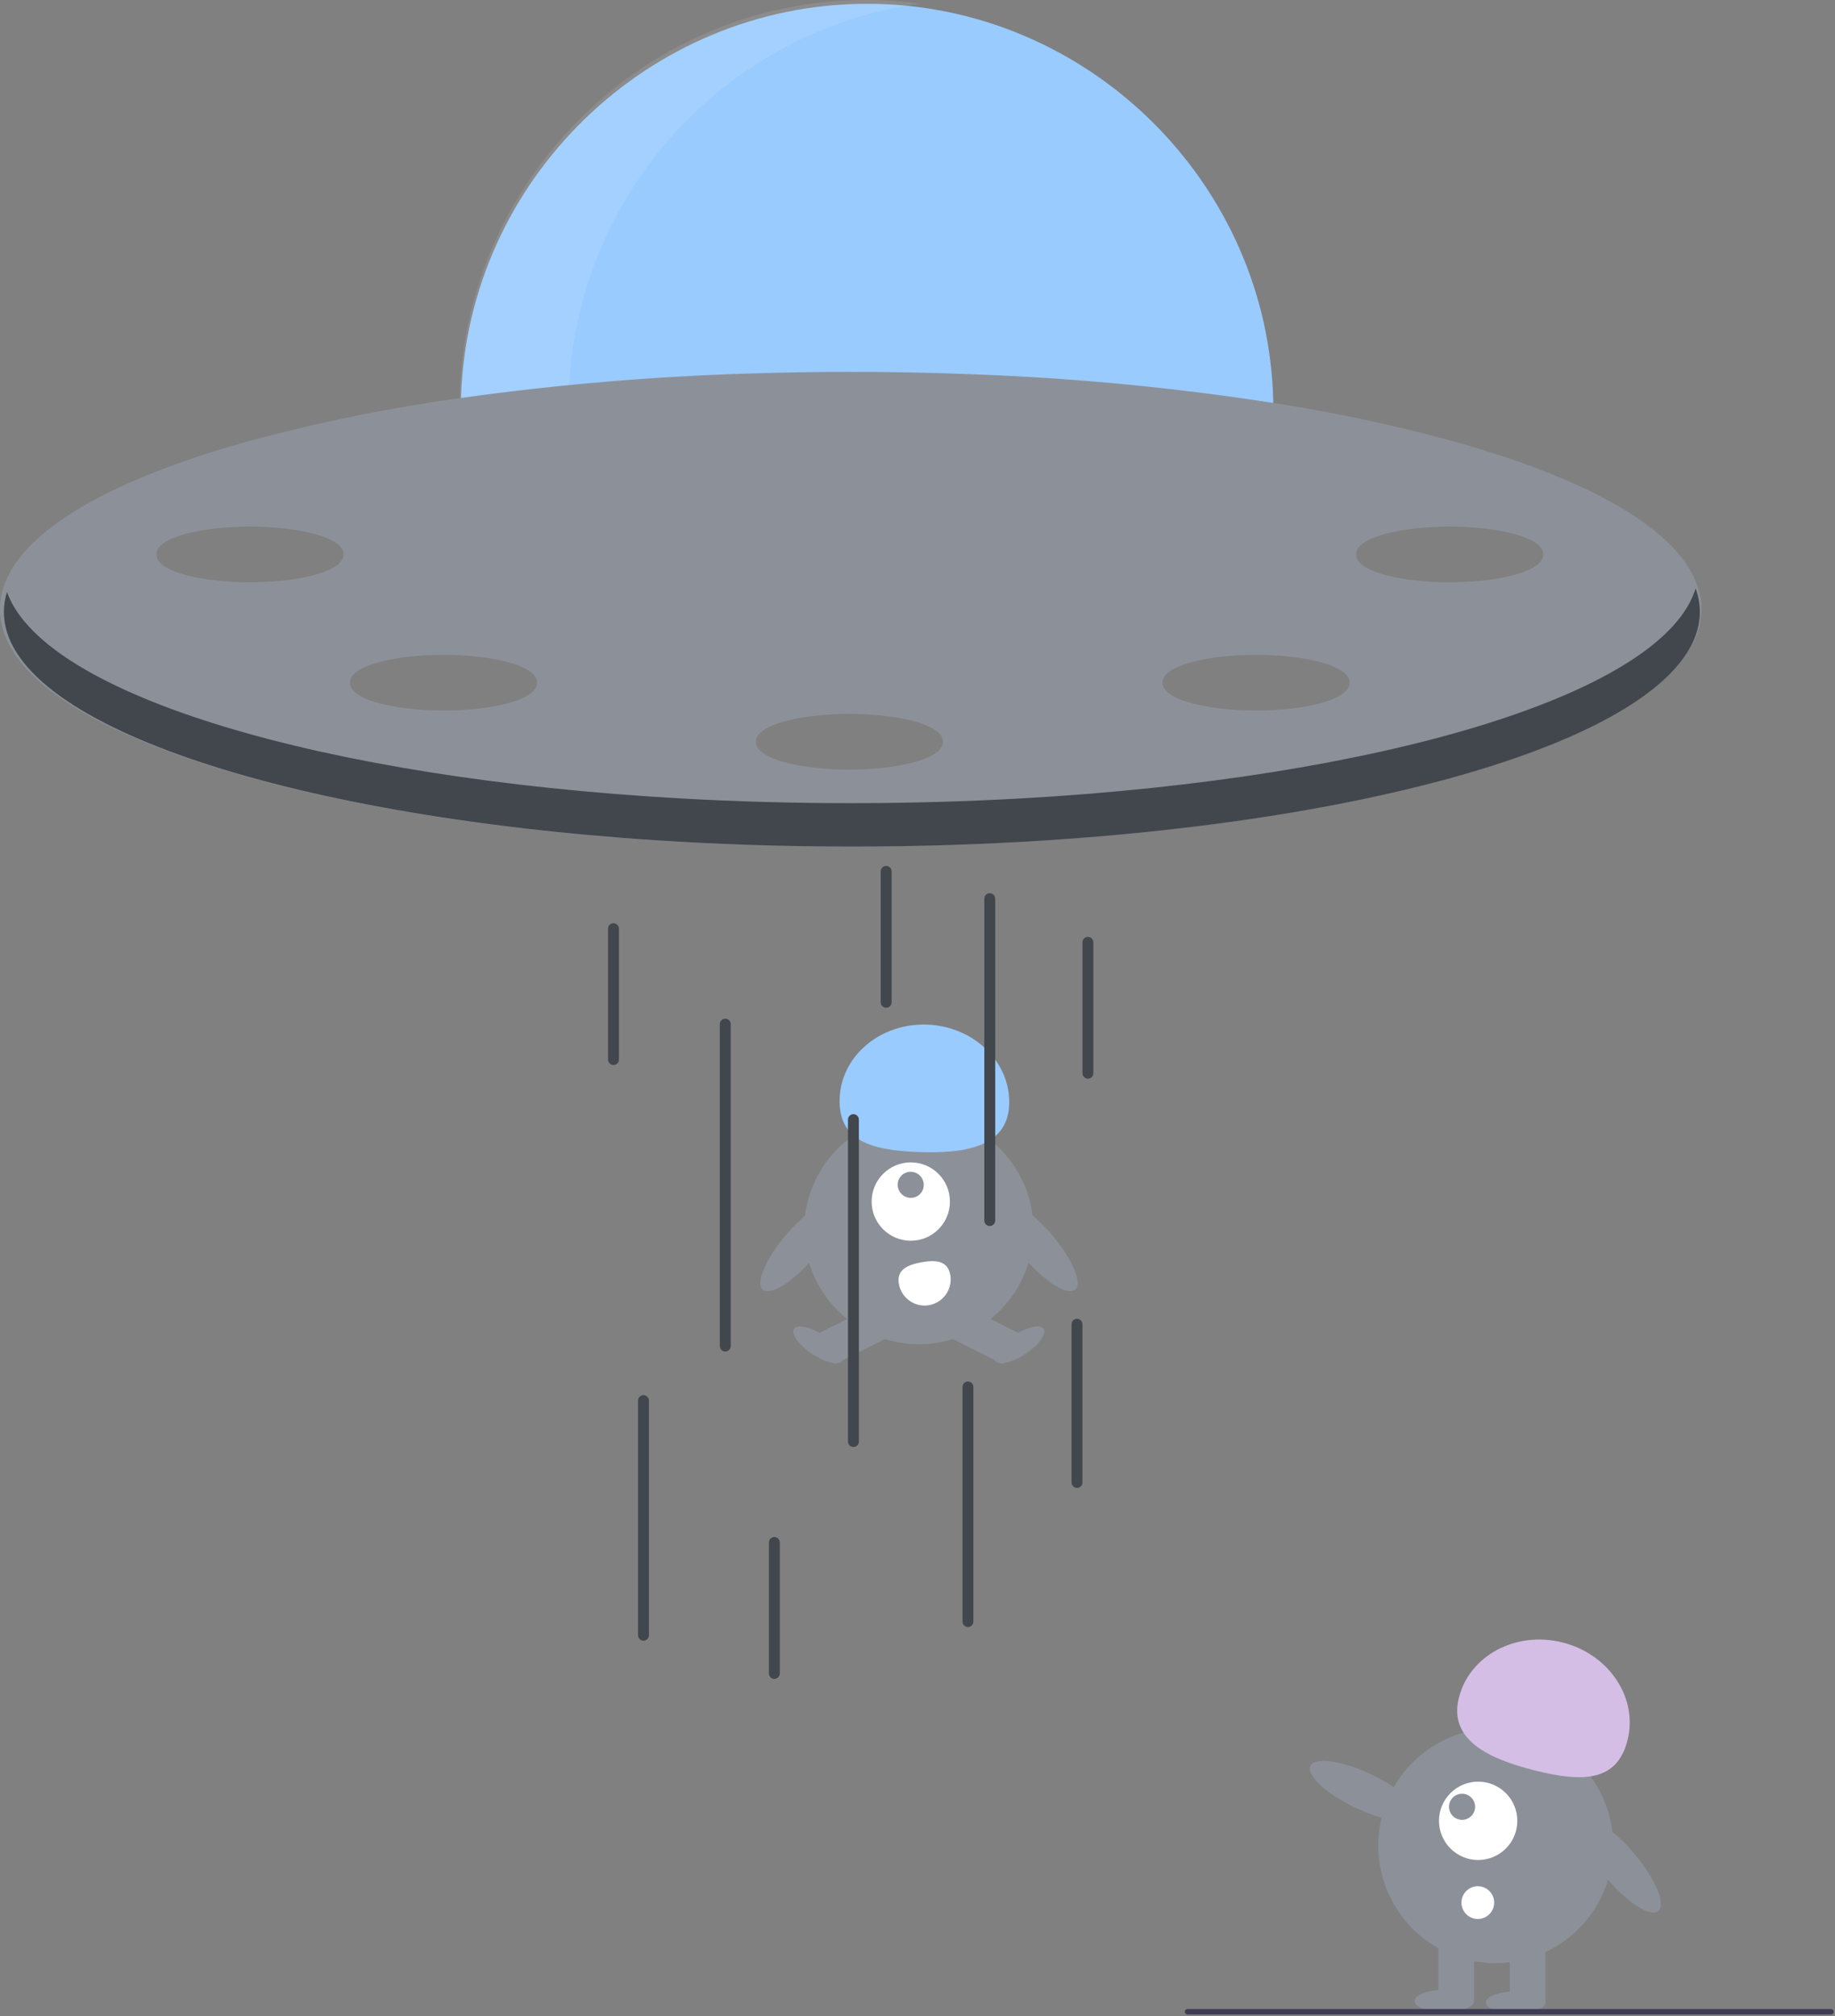 <?xml version="1.0" encoding="UTF-8" standalone="no"?>
<!DOCTYPE svg PUBLIC "-//W3C//DTD SVG 1.1//EN" "http://www.w3.org/Graphics/SVG/1.1/DTD/svg11.dtd">
<svg width="100%" height="100%" viewBox="0 0 673 739" version="1.1" xmlns="http://www.w3.org/2000/svg" xmlns:xlink="http://www.w3.org/1999/xlink" xml:space="preserve" xmlns:serif="http://www.serif.com/" style="fill-rule:evenodd;clip-rule:evenodd;stroke-linejoin:round;stroke-miterlimit:2;">
    <rect x="0" y="0" width="673" height="739" fill="#808080" stroke="none"/>
    <g transform="matrix(1,0,0,1,-263.734,-80.803)">
        <path d="M730.734,230.607C684.114,223.167 631.024,219.197 575.734,219.197C525.134,219.197 476.384,222.517 432.754,228.777C432.765,228.107 432.774,227.437 432.804,226.767C435.184,146.735 501.67,82.197 581.738,82.197C662.491,82.197 729.3,147.846 730.714,228.587C730.724,229.267 730.734,229.937 730.734,230.607Z" style="fill:rgb(153,203,255);fill-rule:nonzero;"/>
    </g>
    <g opacity="0.1">
        <g transform="matrix(1,0,0,1,-263.734,-80.803)">
            <path d="M601.285,82.144C594.672,81.251 588.006,80.803 581.334,80.803C501.258,80.803 434.759,145.334 432.353,225.373C432.323,226.043 432.313,226.713 432.304,227.383C445.265,225.523 458.688,223.93 472.469,222.599C475.932,151.14 530.391,91.761 601.285,82.144Z" style="fill:white;fill-rule:nonzero;"/>
        </g>
    </g>
    <path d="M296.771,462.915C289.687,470.573 282.298,474.902 279.737,472.703C276.975,470.333 280.864,461.266 288.416,452.469C290.685,449.826 293.028,447.506 295.271,445.618C297.785,424.826 315.512,408.692 336.978,408.692C358.406,408.692 376.109,424.769 378.671,445.508C380.954,447.416 383.344,449.775 385.657,452.469C393.209,461.266 397.098,470.333 394.337,472.703C391.765,474.911 384.325,470.537 377.214,462.819C374.737,471.048 369.801,478.216 363.263,483.47L373.401,488.546L373.389,488.57C377.684,486.16 381.679,485.468 382.749,487.091C383.961,488.928 380.966,493.044 376.065,496.275C373.051,498.263 370.013,499.456 367.839,499.652L367.686,499.958L367.13,499.68C366.124,499.663 365.371,499.379 364.99,498.8C364.936,498.718 364.89,498.631 364.852,498.539L349.456,490.829C345.513,492.056 341.322,492.717 336.978,492.717C332.634,492.717 328.442,492.056 324.5,490.829L309.104,498.539C309.066,498.631 309.02,498.718 308.966,498.8C308.584,499.379 307.831,499.663 306.826,499.68L306.27,499.958L306.117,499.652C303.943,499.456 300.905,498.263 297.891,496.275C292.99,493.044 289.995,488.928 291.207,487.091C292.277,485.468 296.272,486.16 300.567,488.57L300.555,488.546L310.692,483.47C304.18,478.237 299.257,471.103 296.771,462.915Z" style="fill:rgb(140,145,153);"/>
    <g transform="matrix(1,0,0,1,-263.734,-80.803)">
        <path d="M633.854,485.802C634.486,470.249 621.081,457.075 603.913,456.377C586.746,455.68 572.316,467.723 571.684,483.277C571.053,498.831 582.986,502.364 600.154,503.062C617.322,503.759 633.222,501.356 633.854,485.802Z" style="fill:rgb(153,203,255);fill-rule:nonzero;"/>
    </g>
    <path d="M334.037,426.069C341.961,426.069 348.395,432.503 348.395,440.428C348.395,448.353 341.961,454.786 334.037,454.786C326.112,454.786 319.678,448.353 319.678,440.428C319.678,432.503 326.112,426.069 334.037,426.069ZM348.517,467.261C348.62,467.826 348.671,468.4 348.671,468.975C348.671,474.226 344.35,478.548 339.099,478.548C334.492,478.548 330.506,475.222 329.681,470.69L329.678,470.671C328.736,465.469 332.758,463.628 337.96,462.686C343.163,461.745 347.575,462.059 348.517,467.261Z" style="fill:white;"/>
    <path d="M266,495.394C264.903,495.394 264,494.491 264,493.394L264,375.394C264,374.297 264.903,373.394 266,373.394C267.097,373.394 268,374.297 268,375.394L268,493.394C268,494.491 267.097,495.394 266,495.394ZM236,601.394C234.903,601.394 234,600.491 234,599.394L234,513.394C234,512.297 234.903,511.394 236,511.394C237.097,511.394 238,512.297 238,513.394L238,599.394C238,600.491 237.097,601.394 236,601.394ZM313,530.394C311.903,530.394 311,529.491 311,528.394L311,410.394C311,409.297 311.903,408.394 313,408.394C314.097,408.394 315,409.297 315,410.394L315,528.394C315,529.491 314.097,530.394 313,530.394ZM284,615.394C282.903,615.394 282,614.491 282,613.394L282,565.394C282,564.297 282.903,563.394 284,563.394C285.097,563.394 286,564.297 286,565.394L286,613.394C286,614.491 285.097,615.394 284,615.394ZM325,369.394C323.903,369.394 323,368.491 323,367.394L323,319.394C323,318.297 323.903,317.394 325,317.394C326.097,317.394 327,318.297 327,319.394L327,367.394C327,368.491 326.097,369.394 325,369.394ZM225,390.394C223.903,390.394 223,389.491 223,388.394L223,340.394C223,339.297 223.903,338.394 225,338.394C226.097,338.394 227,339.297 227,340.394L227,388.394C227,389.491 226.097,390.394 225,390.394ZM399,395.394C397.903,395.394 397,394.491 397,393.394L397,345.394C397,344.297 397.903,343.394 399,343.394C400.097,343.394 401,344.297 401,345.394L401,393.394C401,394.491 400.097,395.394 399,395.394ZM395,545.394C393.903,545.394 393,544.491 393,543.394L393,485.394C393,484.297 393.903,483.394 395,483.394C396.097,483.394 397,484.297 397,485.394L397,543.394C397,544.491 396.097,545.394 395,545.394ZM355,596.394C353.903,596.394 353,595.491 353,594.394L353,508.394C353,507.297 353.903,506.394 355,506.394C356.097,506.394 357,507.297 357,508.394L357,594.394C357,595.491 356.097,596.394 355,596.394ZM363,449.394C361.903,449.394 361,448.491 361,447.394L361,329.394C361,328.297 361.903,327.394 363,327.394C364.097,327.394 365,328.297 365,329.394L365,447.394C365,448.491 364.097,449.394 363,449.394Z" style="fill:rgb(66,71,78);"/>
    <path d="M506.726,666.271C503.76,665.435 500.493,664.209 497.157,662.627C486.419,657.534 478.999,650.662 480.598,647.291C482.197,643.92 492.213,645.318 502.951,650.411C506.012,651.863 508.804,653.459 511.194,655.078C521.175,637.639 542.394,629.049 562.181,635.645C578.525,641.093 589.434,655.415 591.34,671.471C593.992,673.6 596.829,676.387 599.553,679.641C607.182,688.753 611.054,698.096 608.193,700.491C605.406,702.825 597.248,697.706 589.773,689.012C589.66,689.382 589.543,689.752 589.419,690.121C585.531,701.785 577.124,710.682 566.791,715.512L566.791,733.744L566.767,733.744C566.783,733.834 566.791,733.925 566.791,734.016C566.791,736.273 561.906,738.105 555.888,738.105C549.87,738.105 544.985,736.273 544.985,734.016C544.985,732.04 548.733,730.389 553.707,730.01L553.707,719.266C549.425,719.786 545.019,719.665 540.624,718.836L540.624,733.744L540.6,733.744C540.225,735.873 535.494,737.56 529.72,737.56C523.703,737.56 518.817,735.728 518.817,733.471C518.817,731.495 522.566,729.844 527.54,729.464L527.54,714.098C510.831,704.772 502.078,685.2 506.726,666.271Z" style="fill:rgb(140,145,153);"/>
    <path d="M542.124,653.056C550.048,653.056 556.482,659.49 556.482,667.415C556.482,675.34 550.048,681.774 542.124,681.774C534.199,681.774 527.765,675.34 527.765,667.415C527.765,659.49 534.199,653.056 542.124,653.056ZM542,691.394C545.311,691.394 548,694.082 548,697.394C548,700.705 545.311,703.394 542,703.394C538.689,703.394 536,700.705 536,697.394C536,694.082 538.689,691.394 542,691.394Z" style="fill:white;"/>
    <g transform="matrix(1,0,0,1,-263.734,-80.803)">
        <path d="M935.266,819.197L699.266,819.197C698.717,819.197 698.266,818.746 698.266,818.197C698.266,817.648 698.717,817.197 699.266,817.197L935.266,817.197C935.814,817.197 936.266,817.648 936.266,818.197C936.266,818.746 935.814,819.197 935.266,819.197Z" style="fill:rgb(63,61,86);fill-rule:nonzero;"/>
    </g>
    <g transform="matrix(1,0,0,1,-2e-05,-0.09)">
        <path d="M532.18,161.624C591.39,177.994 624,199.934 624,223.394C624,236.894 613.21,249.884 592.76,261.594C589.5,263.474 585.99,265.314 582.23,267.114C581.25,267.584 580.25,268.054 579.24,268.514C578.97,268.644 578.69,268.774 578.41,268.894C578.02,269.074 577.64,269.244 577.25,269.424C576.74,269.644 576.21,269.874 575.69,270.114C574.61,270.584 573.51,271.054 572.39,271.524C571.71,271.814 571.01,272.104 570.32,272.384C569.62,272.674 568.91,272.954 568.2,273.244C566.78,273.804 565.34,274.374 563.87,274.924C563.33,275.124 562.8,275.324 562.26,275.534C561.62,275.774 560.97,276.014 560.32,276.244C559.54,276.524 558.75,276.814 557.96,277.094C557.23,277.354 556.5,277.614 555.75,277.864C555.43,277.984 555.1,278.094 554.77,278.204C553.99,278.474 553.2,278.744 552.41,279.004C551.83,279.204 551.24,279.394 550.64,279.594C549.82,279.864 548.99,280.134 548.15,280.404C547,280.774 545.84,281.134 544.67,281.504C543.24,281.944 541.8,282.384 540.33,282.824C540.26,282.844 540.19,282.864 540.11,282.884C538.42,283.394 536.7,283.884 534.96,284.384C534.09,284.624 533.22,284.874 532.34,285.114C532.285,285.126 532.232,285.143 532.18,285.164C531.26,285.414 530.34,285.664 529.41,285.924C526.82,286.614 524.2,287.304 521.54,287.964C521.33,288.014 521.13,288.064 520.92,288.124C481.5,298.024 434.4,304.834 383.49,308.124C360.33,309.624 336.38,310.394 312,310.394C287.7,310.394 263.83,309.634 240.74,308.134C184.8,304.534 133.46,296.684 91.82,285.164C32.61,268.794 0,246.854 0,223.394C0,199.934 32.61,177.994 91.82,161.624C117.214,154.782 143.016,149.552 169.07,145.964C204.266,141.038 239.706,138.044 275.23,136.994C287.34,136.594 299.62,136.394 312,136.394C327.62,136.394 343.07,136.714 358.24,137.334C394.658,138.714 430.966,142.203 466.98,147.784C488.953,151.186 510.72,155.806 532.18,161.624ZM162.669,260.54C179.312,260.54 197,256.959 197,250.323C197,243.687 179.312,240.106 162.669,240.106C146.027,240.106 128.339,243.687 128.339,250.323C128.339,256.959 146.027,260.54 162.669,260.54ZM311.535,282.199C328.177,282.199 345.865,278.618 345.865,271.982C345.865,265.346 328.177,261.765 311.535,261.765C294.892,261.765 277.204,265.346 277.204,271.982C277.204,278.618 294.892,282.199 311.535,282.199ZM91.669,213.54C108.312,213.54 126,209.959 126,203.323C126,196.687 108.312,193.106 91.669,193.106C75.027,193.106 57.339,196.687 57.339,203.323C57.339,209.959 75.027,213.54 91.669,213.54ZM460.669,260.54C477.312,260.54 495,256.959 495,250.323C495,243.687 477.312,240.106 460.669,240.106C444.027,240.106 426.339,243.687 426.339,250.323C426.339,256.959 444.027,260.54 460.669,260.54ZM531.669,213.54C548.312,213.54 566,209.959 566,203.323C566,196.687 548.312,193.106 531.669,193.106C515.027,193.106 497.339,196.687 497.339,203.323C497.339,209.959 515.027,213.54 531.669,213.54Z" style="fill:rgb(140,145,153);fill-rule:nonzero;"/>
    </g>
    <g transform="matrix(1,0,0,1,-263.734,-80.803)">
        <path d="M887.164,305.107C887.164,318.467 876.154,331.107 856.494,342.397C853.224,344.277 849.704,346.117 845.964,347.917C844.984,348.387 843.984,348.857 842.974,349.317C842.704,349.447 842.424,349.577 842.144,349.697C841.754,349.877 841.374,350.047 840.984,350.227C840.474,350.447 839.944,350.677 839.424,350.917C838.344,351.387 837.244,351.857 836.124,352.327C835.444,352.617 834.744,352.907 834.054,353.187C833.354,353.477 832.644,353.757 831.934,354.047C830.515,354.607 829.074,355.177 827.604,355.727C827.064,355.927 826.534,356.127 825.994,356.337C825.354,356.577 824.704,356.817 824.054,357.047C823.274,357.327 822.484,357.617 821.694,357.897C820.964,358.157 820.234,358.417 819.484,358.667C819.164,358.787 818.834,358.897 818.504,359.007C817.724,359.277 816.934,359.547 816.144,359.807C815.564,360.007 814.974,360.197 814.374,360.397C813.554,360.667 812.724,360.937 811.884,361.207C810.734,361.577 809.574,361.937 808.404,362.307C806.974,362.747 805.534,363.187 804.064,363.627C803.994,363.647 803.924,363.667 803.844,363.687C802.154,364.197 800.434,364.687 798.694,365.187C797.824,365.427 796.954,365.677 796.074,365.917C796.019,365.929 795.966,365.946 795.914,365.967C794.994,366.217 794.074,366.467 793.144,366.727C790.564,367.407 787.934,368.097 785.274,368.767C785.064,368.817 784.864,368.867 784.654,368.927C746.304,378.507 699.254,385.487 647.184,388.857C624.374,390.327 600.594,391.107 576.164,391.107C551.515,391.107 527.534,390.317 504.544,388.817C367.304,379.867 265.164,345.787 265.164,305.107C265.175,302.632 265.553,300.172 266.284,297.807C266.344,297.977 266.404,298.137 266.474,298.307C280.744,335.787 382.014,366.077 513.414,373.467C533.544,374.607 554.394,375.197 575.734,375.197C597.164,375.197 618.094,374.597 638.304,373.457C769.594,366.037 870.765,335.737 884.984,298.287C885.224,297.687 885.434,297.087 885.614,296.487C886.628,299.248 887.153,302.165 887.164,305.107Z" style="fill:rgb(66,71,78);fill-rule:nonzero;"/>
    </g>
    <g transform="matrix(1,0,0,1,-263.734,-80.803)">
        <path d="M798.774,703.169C802.619,687.682 819.594,678.568 836.688,682.812C853.783,687.057 864.523,703.053 860.677,718.54C856.831,734.027 844.073,734.077 826.979,729.832C809.885,725.587 794.928,718.656 798.774,703.169Z" style="fill:rgb(212,190,230);fill-rule:nonzero;"/>
    </g>
    <circle cx="536.222" cy="662.268" r="4.786" style="fill:rgb(140,145,153);"/>
    <g transform="matrix(0.707,-0.707,0.707,0.707,-452.842,492.819)">
        <ellipse cx="597.87" cy="515.084" rx="4.766" ry="4.8" style="fill:rgb(140,145,153);"/>
    </g>
</svg>
